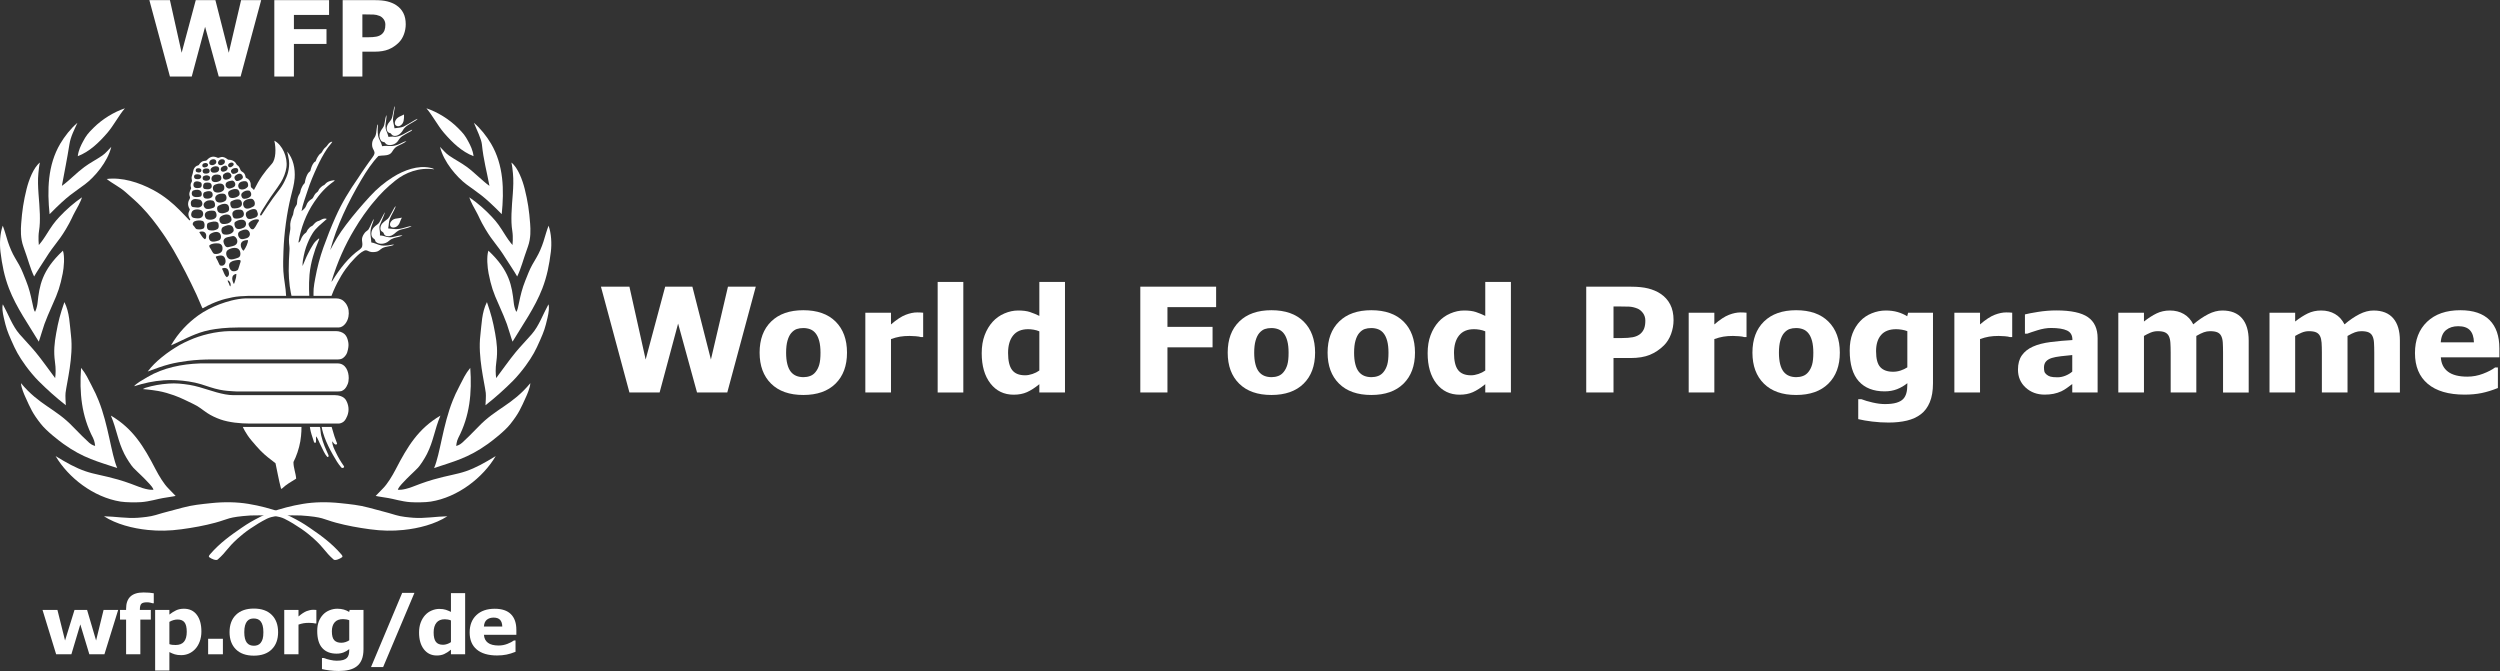 <?xml version="1.0" encoding="UTF-8" standalone="no"?>
<svg
   xmlns:dc="http://purl.org/dc/elements/1.1/"
   xmlns:cc="http://creativecommons.org/ns#"
   xmlns:rdf="http://www.w3.org/1999/02/22-rdf-syntax-ns#"
   xmlns:svg="http://www.w3.org/2000/svg"
   xmlns="http://www.w3.org/2000/svg"
   viewBox="0 0 1408.187 377.947"
   height="377.947"
   width="1408.187"
   xml:space="preserve"
   id="svg2"
   version="1.1"><rect x="0" y="0" width="1408.187" height="377.947" fill="#333333" stroke="none"/><defs
     id="defs6"><clipPath
       id="clipPath20"
       clipPathUnits="userSpaceOnUse"><path
         id="path18"
         d="M 0,0 H 10561 V 2834.65 H 0 Z" /></clipPath></defs><g
     transform="matrix(1.333,0,0,-1.333,0,377.947)"
     id="g10"><g
       transform="scale(0.1)"
       id="g12"><g
         id="g14"><g
           clip-path="url(#clipPath20)"
           id="g16"><path
             id="path22"
             style="fill:#ffffff;fill-opacity:1;fill-rule:nonzero;stroke:none"
             d="m 3193.57,1623.83 -120.39,-447.06 h -127.81 l -79.96,291.23 -78.16,-291.23 h -127.5 l -120.4,447.06 h 120.34 l 68.58,-307.75 82.5,307.75 h 114.99 l 78.27,-307.75 72.01,307.75 h 117.53" /><path
             id="path24"
             style="fill:#ffffff;fill-opacity:1;fill-rule:nonzero;stroke:none"
             d="m 3446.1,1263.24 c 7.01,8.6 12.26,18.96 15.77,31.08 3.49,12.11 5.25,28.87 5.25,50.28 0,19.82 -1.8,36.43 -5.41,49.85 -3.6,13.41 -8.6,24.12 -15.01,32.12 -6.41,8.2 -14.11,14.01 -23.12,17.43 -9,3.38 -18.72,5.08 -29.12,5.08 -10.41,0 -19.66,-1.39 -27.77,-4.19 -8.1,-2.81 -15.87,-8.41 -23.26,-16.82 -6.61,-7.8 -11.87,-18.52 -15.77,-32.13 -3.91,-13.61 -5.86,-30.72 -5.86,-51.34 0,-18.41 1.71,-34.36 5.11,-47.88 3.4,-13.52 8.4,-24.37 15.01,-32.58 6.4,-7.81 14.06,-13.5 22.97,-17.11 8.9,-3.6 19.07,-5.41 30.47,-5.41 9.81,0 19.17,1.65 28.08,4.96 8.89,3.3 16.46,8.85 22.66,16.66 z m 133.02,81.97 c 0,-55.44 -16.18,-99.13 -48.49,-131.06 -32.33,-31.92 -77.72,-47.88 -136.17,-47.88 -58.44,0 -103.83,15.96 -136.16,47.88 -32.32,31.93 -48.49,75.62 -48.49,131.06 0,55.85 16.26,99.68 48.79,131.5 32.53,31.83 77.81,47.73 135.86,47.73 58.85,0 104.34,-16.01 136.46,-48.02 32.13,-32.03 48.2,-75.76 48.2,-131.21" /><path
             id="path26"
             style="fill:#ffffff;fill-opacity:1;fill-rule:nonzero;stroke:none"
             d="m 3900.96,1410.96 h -9.58 c -4.59,1.59 -11.99,2.8 -22.18,3.6 -10.18,0.79 -18.67,1.2 -25.45,1.2 -15.38,0 -28.96,-1 -40.74,-3 -11.79,-2.01 -24.47,-5.4 -38.05,-10.21 v -225.78 h -108.39 v 337.18 h 108.39 v -49.55 c 23.77,20.42 44.43,33.97 62.01,40.68 17.57,6.71 33.75,10.07 48.53,10.07 3.79,0 8.09,-0.11 12.88,-0.3 4.8,-0.21 8.99,-0.51 12.58,-0.9 v -102.99" /><path
             id="path28"
             style="fill:#ffffff;fill-opacity:1;fill-rule:nonzero;stroke:none"
             d="m 3962.21,1176.77 h 108.391 v 467.18 H 3962.21 Z" /><path
             id="path30"
             style="fill:#ffffff;fill-opacity:1;fill-rule:nonzero;stroke:none"
             d="m 4391.86,1269.57 v 165.7 c -7.6,3.2 -15.58,5.51 -23.97,6.91 -8.38,1.41 -16.07,2.11 -23.07,2.11 -28.36,0 -49.63,-8.87 -63.81,-26.62 -14.17,-17.74 -21.27,-42.35 -21.27,-73.82 0,-33.08 5.69,-57.08 17.08,-72.02 11.38,-14.93 29.65,-22.39 54.82,-22.39 9.79,0 20.17,1.84 31.15,5.56 10.99,3.7 20.67,8.56 29.07,14.57 z m 108.37,-92.8 h -108.37 v 35.13 c -18.61,-15.21 -35.99,-26.42 -52.19,-33.63 -16.2,-7.19 -34.88,-10.8 -56.07,-10.8 -40.99,0 -73.77,15.8 -98.36,47.43 -24.6,31.62 -36.89,74.26 -36.89,127.9 0,28.63 4.16,54 12.45,76.12 8.3,22.11 19.64,41.07 34.04,56.89 13.59,15.01 30.08,26.67 49.47,34.98 19.4,8.3 38.79,12.45 58.18,12.45 20.19,0 36.73,-2.14 49.63,-6.44 12.88,-4.32 26.14,-9.77 39.74,-16.37 v 143.52 h 108.37 v -467.18" /><path
             id="path32"
             style="fill:#ffffff;fill-opacity:1;fill-rule:nonzero;stroke:none"
             d="m 5138.85,1537.36 h -205.66 v -83.17 h 190.65 v -86.47 H 4933.19 V 1176.77 H 4818.5 v 447.06 h 320.35 v -86.47" /><path
             id="path34"
             style="fill:#ffffff;fill-opacity:1;fill-rule:nonzero;stroke:none"
             d="m 5424.09,1263.24 c 7,8.6 12.25,18.96 15.75,31.08 3.5,12.11 5.25,28.87 5.25,50.28 0,19.82 -1.79,36.43 -5.41,49.85 -3.58,13.41 -8.59,24.12 -15.01,32.12 -6.39,8.2 -14.09,14.01 -23.11,17.43 -9.01,3.38 -18.72,5.08 -29.11,5.08 -10.42,0 -19.66,-1.39 -27.79,-4.19 -8.1,-2.81 -15.87,-8.41 -23.25,-16.82 -6.62,-7.8 -11.87,-18.52 -15.78,-32.13 -3.91,-13.61 -5.86,-30.72 -5.86,-51.34 0,-18.41 1.71,-34.36 5.12,-47.88 3.39,-13.52 8.4,-24.37 15.02,-32.58 6.39,-7.81 14.05,-13.5 22.96,-17.11 8.9,-3.6 19.07,-5.41 30.47,-5.41 9.81,0 19.17,1.65 28.08,4.96 8.89,3.3 16.45,8.85 22.67,16.66 z m 132.99,81.97 c 0,-55.44 -16.15,-99.13 -48.47,-131.06 -32.35,-31.92 -77.73,-47.88 -136.16,-47.88 -58.45,0 -103.85,15.96 -136.18,47.88 -32.31,31.93 -48.48,75.62 -48.48,131.06 0,55.85 16.26,99.68 48.79,131.5 32.54,31.83 77.81,47.73 135.87,47.73 58.84,0 104.33,-16.01 136.45,-48.02 32.12,-32.03 48.18,-75.76 48.18,-131.21" /><path
             id="path36"
             style="fill:#ffffff;fill-opacity:1;fill-rule:nonzero;stroke:none"
             d="m 5846.23,1263.24 c 7,8.6 12.25,18.96 15.75,31.08 3.5,12.11 5.25,28.87 5.25,50.28 0,19.82 -1.8,36.43 -5.41,49.85 -3.59,13.41 -8.59,24.12 -15.01,32.12 -6.39,8.2 -14.1,14.01 -23.12,17.43 -9,3.38 -18.71,5.08 -29.11,5.08 -10.41,0 -19.66,-1.39 -27.79,-4.19 -8.09,-2.81 -15.86,-8.41 -23.24,-16.82 -6.62,-7.8 -11.88,-18.52 -15.78,-32.13 -3.91,-13.61 -5.86,-30.72 -5.86,-51.34 0,-18.41 1.71,-34.36 5.12,-47.88 3.39,-13.52 8.39,-24.37 15.02,-32.58 6.39,-7.81 14.04,-13.5 22.95,-17.11 8.91,-3.6 19.08,-5.41 30.48,-5.41 9.81,0 19.16,1.65 28.08,4.96 8.89,3.3 16.44,8.85 22.67,16.66 z m 132.99,81.97 c 0,-55.44 -16.16,-99.13 -48.47,-131.06 -32.35,-31.92 -77.73,-47.88 -136.17,-47.88 -58.44,0 -103.84,15.96 -136.17,47.88 -32.31,31.93 -48.49,75.62 -48.49,131.06 0,55.85 16.27,99.68 48.79,131.5 32.54,31.83 77.81,47.73 135.87,47.73 58.85,0 104.34,-16.01 136.46,-48.02 32.12,-32.03 48.18,-75.76 48.18,-131.21" /><path
             id="path38"
             style="fill:#ffffff;fill-opacity:1;fill-rule:nonzero;stroke:none"
             d="m 6276.17,1269.57 v 165.7 c -7.61,3.2 -15.57,5.51 -23.97,6.91 -8.4,1.41 -16.07,2.11 -23.06,2.11 -28.38,0 -49.63,-8.87 -63.81,-26.62 -14.19,-17.74 -21.28,-42.35 -21.28,-73.82 0,-33.08 5.7,-57.08 17.08,-72.02 11.37,-14.93 29.65,-22.39 54.82,-22.39 9.79,0 20.16,1.84 31.15,5.56 10.98,3.7 20.68,8.56 29.07,14.57 z m 108.38,-92.8 h -108.38 v 35.13 c -18.61,-15.21 -36,-26.42 -52.18,-33.63 -16.2,-7.19 -34.89,-10.8 -56.08,-10.8 -40.98,0 -73.77,15.8 -98.35,47.43 -24.6,31.62 -36.9,74.26 -36.9,127.9 0,28.63 4.15,54 12.45,76.12 8.29,22.11 19.65,41.07 34.04,56.89 13.59,15.01 30.08,26.67 49.48,34.98 19.39,8.3 38.78,12.45 58.17,12.45 20.18,0 36.74,-2.14 49.62,-6.44 12.89,-4.32 26.15,-9.77 39.75,-16.37 v 143.52 h 108.38 v -467.18" /><path
             id="path40"
             style="fill:#ffffff;fill-opacity:1;fill-rule:nonzero;stroke:none"
             d="m 6952.59,1480.15 c 0,12.59 -3.41,23.42 -10.21,32.51 -6.8,9.08 -14.7,15.43 -23.7,19.01 -12.02,4.8 -23.72,7.44 -35.15,7.94 -11.4,0.5 -26.61,0.75 -45.62,0.75 h -19.82 v -133.6 h 33.04 c 19.61,0 35.77,1.19 48.47,3.59 12.71,2.41 23.36,7.18 31.99,14.38 7.4,6.38 12.74,14.03 16.06,22.92 3.3,8.87 4.94,19.71 4.94,32.5 z m 119.2,2.57 c 0,-20.02 -3.5,-39.59 -10.51,-58.7 -7,-19.13 -17.01,-35.18 -30.03,-48.19 -17.82,-17.62 -37.68,-30.93 -59.58,-39.93 -21.93,-9 -49.19,-13.52 -81.83,-13.52 h -71.75 V 1176.77 H 6702.8 v 447.06 h 189.75 c 28.42,0 52.39,-2.45 71.92,-7.36 19.5,-4.91 36.76,-12.26 51.78,-22.06 18.01,-11.82 31.77,-26.93 41.28,-45.35 9.5,-18.4 14.26,-40.52 14.26,-66.34" /><path
             id="path42"
             style="fill:#ffffff;fill-opacity:1;fill-rule:nonzero;stroke:none"
             d="m 7380.16,1410.96 h -9.58 c -4.58,1.59 -11.99,2.8 -22.18,3.6 -10.18,0.79 -18.67,1.2 -25.45,1.2 -15.38,0 -28.95,-1 -40.73,-3 -11.8,-2.01 -24.49,-5.4 -38.06,-10.21 v -225.78 h -108.38 v 337.18 h 108.38 v -49.55 c 23.76,20.42 44.43,33.97 62.01,40.68 17.57,6.71 33.75,10.07 48.54,10.07 3.79,0 8.08,-0.11 12.88,-0.3 4.78,-0.21 8.98,-0.51 12.57,-0.9 v -102.99" /><path
             id="path44"
             style="fill:#ffffff;fill-opacity:1;fill-rule:nonzero;stroke:none"
             d="m 7641.4,1263.24 c 7,8.6 12.26,18.96 15.78,31.08 3.48,12.11 5.25,28.87 5.25,50.28 0,19.82 -1.82,36.43 -5.4,49.85 -3.62,13.41 -8.63,24.12 -15.02,32.12 -6.42,8.2 -14.12,14.01 -23.12,17.43 -9,3.38 -18.72,5.08 -29.13,5.08 -10.42,0 -19.66,-1.39 -27.76,-4.19 -8.11,-2.81 -15.87,-8.41 -23.27,-16.82 -6.61,-7.8 -11.86,-18.52 -15.77,-32.13 -3.9,-13.61 -5.86,-30.72 -5.86,-51.34 0,-18.41 1.71,-34.36 5.1,-47.88 3.42,-13.52 8.42,-24.37 15.02,-32.58 6.4,-7.81 14.07,-13.5 22.98,-17.11 8.89,-3.6 19.05,-5.41 30.46,-5.41 9.8,0 19.16,1.65 28.08,4.96 8.9,3.3 16.47,8.85 22.66,16.66 z m 133.02,81.97 c 0,-55.44 -16.18,-99.13 -48.5,-131.06 -32.31,-31.92 -77.72,-47.88 -136.16,-47.88 -58.45,0 -103.83,15.96 -136.16,47.88 -32.33,31.93 -48.49,75.62 -48.49,131.06 0,55.85 16.25,99.68 48.8,131.5 32.52,31.83 77.81,47.73 135.85,47.73 58.85,0 104.34,-16.01 136.46,-48.02 32.13,-32.03 48.2,-75.76 48.2,-131.21" /><path
             id="path46"
             style="fill:#ffffff;fill-opacity:1;fill-rule:nonzero;stroke:none"
             d="m 8059.68,1283.05 v 152.83 c -6.2,2.59 -13.81,4.66 -22.78,6.16 -8.98,1.5 -17.08,2.25 -24.27,2.25 -28.36,0 -49.62,-8.17 -63.8,-24.46 -14.19,-16.32 -21.28,-39.1 -21.28,-68.31 0,-32.44 6.04,-55.05 18.14,-67.87 12.07,-12.81 30.01,-19.21 53.77,-19.21 10.77,0 21.37,1.7 31.74,5.1 10.39,3.4 19.88,7.91 28.48,13.51 z m 108.38,-67.55 c 0,-31.62 -4.51,-58.24 -13.51,-79.85 -9.01,-21.63 -21.62,-38.54 -37.85,-50.75 -16.2,-12.41 -35.77,-21.36 -58.69,-26.87 -22.91,-5.51 -48.79,-8.26 -77.6,-8.26 -23.43,0 -46.51,1.39 -69.21,4.21 -22.72,2.8 -42.38,6.2 -58.99,10.2 v 84.37 h 13.18 c 13.19,-5.21 29.28,-9.95 48.27,-14.26 18.99,-4.3 35.97,-6.46 50.97,-6.46 19.97,0 36.22,1.86 48.72,5.56 12.48,3.7 22.02,8.96 28.62,15.76 6.19,6.41 10.7,14.61 13.48,24.61 2.82,10.01 4.23,22.02 4.23,36.04 v 6.31 c -13,-10.62 -27.41,-19.03 -43.2,-25.22 -15.78,-6.22 -33.38,-9.32 -52.77,-9.32 -47.17,0 -83.56,14.21 -109.16,42.63 -25.59,28.43 -38.38,71.67 -38.38,129.72 0,27.82 3.9,51.83 11.69,72.05 7.81,20.22 18.79,37.83 32.99,52.84 13.2,14 29.45,24.92 48.73,32.72 19.3,7.82 39.03,11.71 59.22,11.71 18.21,0 34.75,-2.14 49.62,-6.44 14.91,-4.32 28.44,-10.27 40.65,-17.87 l 3.9,15.02 h 105.09 V 1215.5" /><path
             id="path48"
             style="fill:#ffffff;fill-opacity:1;fill-rule:nonzero;stroke:none"
             d="m 8502.85,1410.96 h -9.59 c -4.6,1.59 -11.99,2.8 -22.17,3.6 -10.2,0.79 -18.67,1.2 -25.48,1.2 -15.37,0 -28.94,-1 -40.73,-3 -11.78,-2.01 -24.46,-5.4 -38.04,-10.21 v -225.78 h -108.41 v 337.18 h 108.41 v -49.55 c 23.76,20.42 44.43,33.97 62,40.68 17.58,6.71 33.76,10.07 48.53,10.07 3.8,0 8.1,-0.11 12.88,-0.3 4.8,-0.21 9,-0.51 12.6,-0.9 v -102.99" /><path
             id="path50"
             style="fill:#ffffff;fill-opacity:1;fill-rule:nonzero;stroke:none"
             d="M 8756.57,1264.96 V 1335 c -14.61,-1.2 -30.41,-2.85 -47.42,-4.94 -17.05,-2.1 -29.95,-4.53 -38.74,-7.34 -10.83,-3.39 -19.08,-8.32 -24.78,-14.81 -5.7,-6.49 -8.55,-15.02 -8.55,-25.58 0,-6.99 0.6,-12.68 1.79,-17.06 1.21,-4.4 4.22,-8.59 9.03,-12.57 4.6,-4 10.09,-6.94 16.49,-8.83 6.42,-1.9 16.43,-2.84 30.03,-2.84 10.82,0 21.77,2.18 32.88,6.57 11.11,4.39 20.87,10.18 29.27,17.36 z m 0,-52.46 c -5.79,-4.41 -13.02,-9.71 -21.61,-15.91 -8.6,-6.21 -16.72,-11.11 -24.34,-14.71 -10.59,-4.81 -21.61,-8.36 -33.01,-10.67 -11.4,-2.29 -23.92,-3.44 -37.53,-3.44 -32.02,0 -58.84,9.9 -80.46,29.71 -21.63,19.83 -32.43,45.14 -32.43,75.97 0,24.62 5.5,44.74 16.53,60.35 10.99,15.61 26.61,27.92 46.81,36.92 20.02,9.02 44.85,15.41 74.47,19.22 29.62,3.8 60.35,6.6 92.17,8.4 v 1.81 c 0,18.62 -7.6,31.47 -22.82,38.58 -15.22,7.1 -37.62,10.67 -67.25,10.67 -17.81,0 -36.82,-3.16 -57.05,-9.47 -20.21,-6.31 -34.71,-11.15 -43.53,-14.57 h -9.9 v 81.37 c 11.4,3.01 29.96,6.55 55.68,10.66 25.72,4.11 51.5,6.16 77.31,6.16 61.46,0 105.85,-9.46 133.16,-28.37 27.31,-18.92 40.98,-48.6 40.98,-89.03 v -229.38 h -107.18 v 35.73" /><path
             id="path52"
             style="fill:#ffffff;fill-opacity:1;fill-rule:nonzero;stroke:none"
             d="m 9280.82,1415.76 v -238.99 h -108.38 v 168.44 c 0,16.4 -0.4,30.37 -1.21,41.88 -0.79,11.51 -2.98,20.86 -6.6,28.08 -3.59,7.19 -9.07,12.45 -16.36,15.76 -7.32,3.3 -17.57,4.95 -30.77,4.95 -10.62,0 -20.92,-2.16 -30.92,-6.45 -10.02,-4.31 -19.02,-8.87 -27.03,-13.67 v -238.99 h -108.38 v 337.18 h 108.38 v -37.24 c 18.58,14.61 36.38,26.02 53.37,34.23 16.99,8.2 35.78,12.3 56.38,12.3 22.2,0 41.79,-4.95 58.78,-14.85 16.98,-9.91 30.27,-24.47 39.88,-43.69 21.57,18.21 42.55,32.53 62.95,42.94 20.38,10.4 40.37,15.6 59.97,15.6 36.36,0 64.01,-10.9 82.88,-32.71 18.9,-21.83 28.35,-53.24 28.35,-94.29 v -219.47 h -108.4 v 168.44 c 0,16.61 -0.34,30.62 -1.06,42.04 -0.69,11.39 -2.85,20.7 -6.43,27.92 -3.41,7.19 -8.82,12.45 -16.23,15.76 -7.41,3.3 -17.8,4.95 -31.23,4.95 -8.99,0 -17.81,-1.56 -26.4,-4.66 -8.62,-3.09 -19.13,-8.26 -31.54,-15.46" /><path
             id="path54"
             style="fill:#ffffff;fill-opacity:1;fill-rule:nonzero;stroke:none"
             d="m 9919.76,1415.76 v -238.99 h -108.4 v 168.44 c 0,16.4 -0.41,30.37 -1.19,41.88 -0.81,11.51 -3.01,20.86 -6.6,28.08 -3.61,7.19 -9.06,12.45 -16.36,15.76 -7.31,3.3 -17.58,4.95 -30.79,4.95 -10.62,0 -20.92,-2.16 -30.93,-6.45 -10.01,-4.31 -19.01,-8.87 -27.02,-13.67 v -238.99 h -108.38 v 337.18 h 108.38 v -37.24 c 18.61,14.61 36.4,26.02 53.39,34.23 16.99,8.2 35.77,12.3 56.38,12.3 22.18,0 41.76,-4.95 58.76,-14.85 16.99,-9.91 30.29,-24.47 39.88,-43.69 21.59,18.21 42.57,32.53 62.95,42.94 20.4,10.4 40.37,15.6 59.97,15.6 36.4,0 64,-10.9 82.9,-32.71 18.9,-21.83 28.3,-53.24 28.3,-94.29 v -219.47 h -108.3 v 168.44 c 0,16.61 -0.4,30.62 -1.1,42.04 -0.7,11.39 -2.9,20.7 -6.5,27.92 -3.4,7.19 -8.8,12.45 -16.2,15.76 -7.4,3.3 -17.79,4.95 -31.19,4.95 -9.02,0 -17.82,-1.56 -26.44,-4.66 -8.6,-3.09 -19.1,-8.26 -31.51,-15.46" /><path
             id="path56"
             style="fill:#ffffff;fill-opacity:1;fill-rule:nonzero;stroke:none"
             d="m 10453.9,1388.74 c -0.6,22.62 -6.2,39.63 -16.8,51.04 -10.6,11.41 -27.1,17.12 -49.6,17.12 -20.8,0 -37.9,-5.41 -51.3,-16.21 -13.4,-10.82 -20.9,-28.14 -22.5,-51.95 z m 107.5,-63.35 H 10314 c 1.6,-26.42 11.6,-46.64 30.2,-60.65 18.5,-14.01 45.8,-21.02 81.8,-21.02 22.8,0 44.9,4.1 66.3,12.31 21.5,8.21 38.4,17.01 50.8,26.43 h 12 v -86.77 c -24.4,-9.82 -47.4,-16.92 -69.1,-21.32 -21.6,-4.4 -45.5,-6.6 -71.7,-6.6 -67.7,0 -119.5,15.21 -155.6,45.63 -36,30.42 -54,73.76 -54,130 0,55.63 17.1,99.73 51.2,132.27 34.1,32.52 80.9,48.77 140.4,48.77 54.8,0 96,-13.85 123.7,-41.58 27.6,-27.72 41.4,-67.59 41.4,-119.64 v -37.83" /><path
             id="path58"
             style="fill:#ffffff;fill-opacity:1;fill-rule:nonzero;stroke:none"
             d="m 1340.5,2131.16 c 12.51,27.07 24.09,48.62 40.79,74.3 7.37,11.33 15.69,19.22 23.11,30.67 -3.54,1.03 -8.73,-1.9 -10.96,-3.5 -7.42,-5.38 -10.77,-14.12 -16.71,-18.79 -14.03,-11.09 -13.64,-21.11 -21,-26.29 -6.57,-4.63 -8.45,-7.68 -13.05,-14.9 -3.08,-4.82 -5.35,-8.73 -8.6,-18.22 -1.15,-3.43 -3.45,-0.4 -8.92,-7.94 -7.19,-9.8 -10.41,-20.39 -13.39,-32.26 -0.96,-3.9 -7.59,-5.97 -11.86,-14.07 -5.71,-10.92 -9.43,-21.03 -11.9,-36.95 -0.62,-3.69 -6.86,-6.25 -11.16,-16.53 -3.05,-7.23 -5.24,-8.83 -7.9,-22.45 -1.65,-8.32 -5.43,-9.51 -9.7,-21.57 -3.3,-9.2 -3.43,-18.06 -4.58,-30.08 -0.27,-2.33 -4.2,-6.95 -7.83,-13.69 -6.1,-11.26 -5.9,-18.78 -8.32,-30.41 -0.93,-4.2 -5.65,-9.77 -10.18,-27.79 -3.98,-15.98 -0.33,-26.58 -1.68,-34.45 -3.53,-20.45 -7.03,-38.21 -5.14,-58.35 0.94,-9.85 2.44,-20.01 1.78,-29.48 -1.87,-29.7 -3.48,-54.17 -3.32,-87.83 0.11,-18.32 1.54,-43.41 4.32,-64.29 3.04,-23.06 7.44,-41.07 7.44,-41.07 h 75.14 c 0,0 -2.94,43.45 0.95,89.19 2.31,27.42 8.83,56.48 14.76,76.89 7.51,26.03 12.18,39.51 26.37,73.85 0.3,0.76 -0.1,3.98 -3.85,0.83 -7.84,-6.58 -14.39,-12.37 -20.58,-21.69 -9.45,-14.25 -15.21,-25.99 -22.87,-40.63 -8.95,-17.02 -13.89,-31.84 -23.11,-52.52 -0.54,14.92 1.88,29.12 4.91,42.87 3.1,14.04 5.56,25.16 9.98,37.26 7.83,21.35 15.43,39.16 27.99,59.03 7.27,11.47 16.57,21.77 26.01,30.32 11.29,10.32 21.73,19.4 33.55,29.5 -12.42,6.4 -28.96,-6.96 -32.27,-7.65 -17.47,-3.41 -24.58,-19.61 -29.93,-21.83 -7.65,-3.19 -12.07,-7.87 -17.38,-14.32 -4.09,-4.86 -5.32,-12.34 -9.59,-14.98 -7.13,-4.45 -12.37,-11.15 -17.27,-20.51 -2.01,-3.86 -7.5,-22.13 -13.59,-19.78 10.42,61.93 32.28,120 67.38,171.7 22.25,32.77 46.45,60.88 82.12,86.1 4.7,3.33 5.61,4.89 -0.95,4.66 -33.34,-4.06 -35.38,-19.28 -40.87,-20.71 -5.2,-1.35 -11.65,-7.52 -15.77,-11.53 -7.41,-7.33 -7.28,-13.5 -10.13,-15.43 -6.08,-4.25 -10.66,-8.66 -14.81,-16.02 -2.19,-3.85 -5.86,-12.31 -9.11,-14.24 -8.57,-4.96 -16.86,-12.19 -20.99,-19.99 -3.05,-5.7 -4.27,-11.89 -8.25,-17.49 -4.27,-6.02 -10.23,-10.53 -15.36,-14.88 3.9,26.46 16.37,57.82 24.95,84.87 11.53,36.12 25.54,68.95 41.33,103.07" /><path
             id="path60"
             style="fill:#ffffff;fill-opacity:1;fill-rule:nonzero;stroke:none"
             d="m 1417.21,1916.66 c 28.44,63.86 58.37,111.9 97.26,168.11 5.08,7.37 9.64,14.58 14.08,21.49 2,3.11 11.56,16.85 13.55,19.76 13.04,19.69 18.52,25.71 31.86,44.53 3.62,5.11 6.55,9.13 8.09,15.04 2.84,11.01 -6.61,18.39 -8.79,28.96 -2.2,10.79 -0.99,22.57 3.96,31.68 3.1,5.7 6.19,7.93 9.31,15.57 6.07,14.74 3.97,46.6 10.87,47.43 -1.75,-15.12 -2.15,-32.12 0.23,-46.62 2.76,-16.93 13.03,-27.19 17.27,-45.12 11.43,2.06 23.83,1.57 33.45,0.74 9.54,-0.82 21.61,1.83 31.4,5.18 13.26,4.53 24.27,12.78 37.79,15.98 -11.5,-11.05 -27.73,-15.2 -41.33,-23.59 -5,-3.14 -9.71,-7.29 -13.05,-12.45 -5.46,-8.51 -9.78,-16.64 -18.34,-20.37 -15.19,-6.63 -28.24,-3.49 -45.57,-6.71 -25.76,-26.54 -50.01,-62.63 -72.38,-100.59 -56.73,-95.97 -104.04,-195.36 -131.54,-297.28 9.51,17.73 18.6,34.88 28.9,51.75 11.38,18.74 24.18,37.09 38.13,55.47 32.66,43.05 64.97,80.64 101.18,120.19 29.21,31.96 61.24,58.76 96.95,81.18 47.19,29.57 105.41,50.28 156.56,39.6 5.82,-1.36 14.14,-2.91 17.77,-6.74 -64.11,8.98 -121.54,-13.42 -164.39,-47.74 -33.86,-27.08 -62.39,-54.56 -91.39,-90.27 -14.98,-17.22 -28.45,-36.13 -41.83,-54.45 -14.02,-19.27 -26.45,-39.55 -38.77,-59.83 -41.55,-68.61 -72.99,-141.25 -96.12,-216.51 -0.66,-2.39 -0.81,-4.79 -1.46,-7.16 1.09,1.69 2.71,3.53 3.81,5.25 31.12,50.61 68.55,99.45 115.96,132.22 4.14,2.82 8.45,8.26 9.57,12.53 5.12,20.09 -10.19,29.75 10.99,57.52 4.86,6.38 11.51,8.71 16.1,14.64 8.67,13.4 15.74,37.41 23,43.86 -3.65,-15.64 -12.61,-32.14 -14.53,-48.26 -2.03,-17.68 2.49,-32.14 3.28,-50.88 12.52,-1.71 22.21,-7.01 32.03,-10.04 15.28,-4.77 24.46,-3.56 39.57,-2.25 6.45,0.54 18.15,4.31 25.1,2.89 -14.61,-7.98 -34.33,-6.51 -49.28,-14.14 -10.46,-5.36 -13.49,-13.27 -27.92,-16.05 -12.84,-2.5 -23.64,-1.16 -31.98,3.12 -6.49,3.27 -11.56,4.64 -17.39,1.85 -15.56,-7.47 -26.18,-18.02 -38.7,-30.65 -29.08,-29.26 -52.81,-61.92 -74.96,-104.75 -5.86,-11.39 -11.13,-22.64 -16.13,-34.25 -2.47,-5.65 -8.6,-21.34 -8.6,-21.34 h -75.98 c 0,0 -0.19,21.91 0.52,29.91 1.46,15.95 3.63,27.76 6.72,43.94 4.41,23.26 8.72,44.37 14.76,66.94 5.88,21.96 12.21,42.56 19.74,63.65 15.71,43.96 32.41,86.06 50.67,127.06" /><path
             id="path62"
             style="fill:#ffffff;fill-opacity:1;fill-rule:nonzero;stroke:none"
             d="m 682.551,1324.81 c 27.73,22.67 48.265,35.82 75.957,52.32 11.242,6.74 28.254,14.34 41.336,20.27 47.984,21.68 111.465,37.67 171.269,38.77 1.082,0 1.016,-0.05 1.016,-0.05 h 445.901 c 0,0 -1.66,0.05 1.56,0.05 14.19,0 28.22,-4.95 36.91,-13.14 8.71,-8.26 12.87,-20.98 15.14,-33.63 1.92,-10.79 0.98,-20.36 -1.53,-31.9 -1.97,-9.1 -3.43,-14.53 -8.51,-22.26 -3.06,-4.71 -5.97,-7.95 -11.68,-12.48 -5.86,-4.69 -14.16,-6.31 -23.67,-6.41 -1,-0.04 -3.12,-0.1 -3.05,-0.08 0.1,0.08 -521.559,0.08 -521.559,0.08 0,0 -3.243,0.02 -4.871,0.02 -34.149,0.1 -70.094,-1.64 -103.836,-6.04 -25.844,-3.53 -51.743,-7.56 -76.723,-14.06 -31.504,-8.22 -61.836,-19.63 -92.117,-30.92 16.785,22.33 36.16,41.25 58.457,59.46" /><path
             id="path64"
             style="fill:#ffffff;fill-opacity:1;fill-rule:nonzero;stroke:none"
             d="m 837.383,1502.22 c 27.398,19.79 60.66,36.04 90.121,47.32 14.953,5.66 34.816,11.93 50.598,15.86 19.062,4.81 40.968,8.42 58.828,8.94 5.39,0.15 0.79,0.04 0.79,0.04 l 382.46,0.04 c 0,0 8.19,-0.44 11.03,-1 7.19,-1.55 12.99,-4.48 15.39,-6.01 5.94,-3.81 13.4,-11.81 17.3,-18.14 9.93,-16.35 11.68,-34 8.46,-52.37 -3.67,-20.97 -19.61,-44.86 -41.23,-45.45 -3.77,-0.1 -11.28,0 -11.28,0 h -414.23 c 0,0 -24.104,-0.47 -35.116,-0.87 -20.375,-0.8 -42.965,-3.12 -60.754,-5.74 -15.215,-2.19 -30.078,-5.07 -45.312,-9.15 -51.071,-13.8 -95.446,-39.69 -141.856,-59.85 31.258,54.64 73.539,96.49 114.801,126.38" /><path
             id="path66"
             style="fill:#ffffff;fill-opacity:1;fill-rule:nonzero;stroke:none"
             d="m 623.434,1242.29 c 66.488,39.27 146.582,54.76 219.886,57.22 1.742,0.08 5.219,0.2 5.219,0.2 l 571.731,-0.04 c 0,0 1.04,0 6.21,0.04 34.65,0.04 47.31,-34.36 47.15,-62.15 -0.07,-9.16 -1.62,-18.5 -4.16,-24.77 -3.29,-8.2 -6.93,-14.88 -12.89,-21.34 -2.13,-2.35 -9.78,-7.72 -13.17,-8.56 -7.92,-1.93 -17.67,-1.72 -17.61,-1.72 0.08,0 -425.26,-0.07 -425.26,0 0,0 -22.95,0.92 -38.876,2.46 -11.469,1.14 -20.176,2.33 -32.09,4.59 -29.285,5.82 -53.562,15.36 -78.926,23.19 -16.918,5.23 -34.714,9.12 -53.277,11.93 -34.133,5.22 -71.414,7.6 -105.887,4.98 -43.847,-3.24 -82.847,-11.83 -124.554,-25.08 7.054,11 36.371,27.13 56.504,39.05" /><path
             id="path68"
             style="fill:#ffffff;fill-opacity:1;fill-rule:nonzero;stroke:none"
             d="m 931.391,1063.01 c -19.543,6.89 -38.614,15.78 -55.723,27.07 -22.285,14.75 -33.207,26.48 -62.008,39.78 -24.644,11.39 -44.324,22.64 -78.687,35.08 -16.582,6.02 -43.446,14.28 -66.481,18.23 -32.906,5.58 -64.637,8.04 -64.637,8.04 0,0 6.719,4.18 10.774,5.43 33.586,10.22 63.246,15.22 97.738,17.76 30.246,2.26 58.031,-0.69 88.356,-5.41 12.441,-1.98 28.613,-5.8 42.668,-9.81 45.636,-12.99 97.523,-33.59 143.547,-33.67 2.57,0 2.277,0.04 2.277,0.04 h 425.015 c 0,0 -3.21,0 1.3,0 12.87,0.04 36.93,-4.12 46.6,-21.21 11.2,-19.67 14.68,-43.13 5.27,-66.6 -2.85,-7.05 -7.58,-17.15 -14.37,-23.29 -5.97,-5.39 -15.67,-8.86 -21.27,-8.86 -1.62,-0.08 -4.4,0 -4.4,0 h -371.69 c 0,0 1.41,0 -2.03,0 -38,0 -85.847,4.61 -122.249,17.42" /><path
             id="path70"
             style="fill:#ffffff;fill-opacity:1;fill-rule:nonzero;stroke:none"
             d="m 1100.71,931.168 c -10.51,10.781 -25.01,27.332 -38.15,43.031 -25.23,30.081 -36.52,57.171 -36.52,57.171 h 247.91 c 0,0 0.66,-28.6 -5.07,-61.722 -5.36,-30.738 -16.72,-63.16 -28.8,-86.66 -0.44,-24.078 9.72,-46.468 11.39,-70.25 -20.36,-12.5 -42.26,-24.886 -60.51,-42.429 -1.17,-1.071 -3.05,-1.071 -3.82,1.82 -9.77,36.66 -14.93,69.359 -22.95,105.609 -22.6,17.461 -43.79,33.024 -63.48,53.43" /><path
             id="path72"
             style="fill:#ffffff;fill-opacity:1;fill-rule:nonzero;stroke:none"
             d="m 1356.2,951.512 c -7.01,12.937 -12.24,30.027 -20.29,40.207 -1.73,-9.059 0.4,-14.649 -0.83,-23.34 -1.13,-7.27 -7.09,-4.238 -8.3,-0.82 -3.48,9.839 -7.17,21.992 -10.35,32.07 -5.29,16.821 -6.98,31.701 -6.98,31.701 l 41.24,0.04 c 0,0 1.59,-0.39 2.32,-4.4 1.97,-10.39 1.48,-20.54 4.33,-32.572 3.66,-15.507 8.37,-29.668 14.07,-44.136 4.96,-12.742 11.35,-25.571 16.55,-38.211 0.7,-1.66 1.04,-4.86 -0.21,-6.52 -1.53,-1.922 -4.16,-1.679 -5.67,0 -11.81,13.438 -16.57,28.629 -25.88,45.981" /><path
             id="path74"
             style="fill:#ffffff;fill-opacity:1;fill-rule:nonzero;stroke:none"
             d="m 1420.04,922.012 c -7.01,14.957 -16.88,31.758 -16.02,48.726 4.56,-5.988 6.44,-10.289 12.72,-13.629 2.87,-0.898 8.89,-0.058 7.38,4.961 -2.77,9.36 -7.08,17.27 -11.06,30.078 -5.92,18.952 -11.67,39.202 -11.67,39.202 l -42.1,0.02 c 0,0 2.33,-17.07 11.9,-43.28 8.41,-23.231 21.4,-49.789 35.62,-74.668 11.59,-20.492 22.11,-38.363 35.25,-53.32 4.5,-5.161 15.54,-0.633 10.76,6.066 -12.47,17.641 -24.11,37.172 -32.78,55.844" /><path
             id="path76"
             style="fill:#ffffff;fill-opacity:1;fill-rule:nonzero;stroke:none"
             d="m 1693.4,2344.9 c -9.14,-3.97 -17.21,-9.13 -21.77,-17.91 -3.32,-6.31 -5.56,-15.92 0.79,-21.33 11.12,-9.49 24.38,0.22 29.75,9.91 6.79,12.35 5.02,35.96 5.02,35.96 0,0 -7.89,-4.11 -13.79,-6.63" /><path
             id="path78"
             style="fill:#ffffff;fill-opacity:1;fill-rule:nonzero;stroke:none"
             d="m 1703.06,2285.96 c 3.99,7.54 12.74,15.68 22.33,21.51 10.84,6.63 22.07,13.07 29.88,17.72 7.81,4.7 9.3,7.99 9.3,7.99 0,0 -6.44,-2.22 -9.96,-4.3 -19.28,-11.49 -40.31,-24.55 -48.87,-28.32 -10.8,-4.71 -25.47,-5.62 -38.7,-7.31 -2.11,16.69 -6.44,23.62 -6.39,38.44 0.11,7.11 1.83,16.34 3.04,22.77 4.14,21.43 4.95,32.25 4.95,32.25 0,0 -3.27,-3.05 -4.46,-12.48 -1.35,-8.52 -2.3,-11.66 -4.26,-21.74 -2.22,-11.62 -4.55,-21.47 -11.5,-28.73 -10.02,-10.37 -19.3,-28.82 -11.56,-42.96 4.51,-8.26 12.04,-7.06 14.4,-9.19 2.35,-2.12 3.79,-7.2 10.92,-9.57 15.39,-5.14 32.83,8.66 40.88,23.92" /><path
             id="path80"
             style="fill:#ffffff;fill-opacity:1;fill-rule:nonzero;stroke:none"
             d="m 1683.11,2241.89 c 5.22,8.49 10.58,14.43 18.81,19.49 13.67,8.32 23.8,13.96 32.13,18.23 3.62,1.81 6.63,3.97 7.55,7.83 -3.73,-1.4 -17.83,-8.03 -31.83,-16.35 -10.03,-5.99 -27.27,-13.47 -38.85,-14 -4.59,-0.2 -7.99,0.93 -11.74,1.05 -7.77,0.31 -17.67,-1.55 -17.67,-1.55 0,0 -2.51,10.98 -5.83,18.89 -1.66,4.05 -4.35,8.21 -5.8,15.82 -0.97,5.08 -1.26,12.7 -0.86,17.25 1.14,13.73 4.84,27.07 4.2,40.97 -8.63,-17.93 -5.1,-40.01 -15.23,-53.88 -4.28,-5.83 -7.66,-10.43 -11.02,-17.78 -5.56,-12.06 -4.9,-24.55 2.62,-36.18 4.34,-6.63 13.91,-6.38 15.56,-7.66 2.51,-1.86 4.65,-8.79 14.01,-10.88 16.02,-3.59 34.9,3.83 43.95,18.75" /><path
             id="path82"
             style="fill:#ffffff;fill-opacity:1;fill-rule:nonzero;stroke:none"
             d="m 1687.58,1891.3 c 3.73,7.54 6.13,17.42 10.89,24.41 -10.76,-1.61 -12.49,-2.84 -28.04,-4.55 -3.39,-0.32 -10.4,-3.84 -12.72,-6.15 -6.15,-6.21 -11.52,-11.97 -9.13,-22.38 0.92,-4.05 4.5,-7.02 6.49,-7.65 12.93,-4.2 26.05,3.49 32.51,16.32" /><path
             id="path84"
             style="fill:#ffffff;fill-opacity:1;fill-rule:nonzero;stroke:none"
             d="m 1700.7,1870.78 c 14.69,3.43 31.66,10.64 38.48,8.37 -13.79,-7.33 -31.17,-10 -46.45,-14.35 -11.65,-3.36 -19.97,-12.16 -30.37,-20.15 -9.55,-7.27 -22.24,-10.22 -33.59,-4.88 -3.83,1.82 -7.54,7.99 -8.2,11.28 -0.6,2.63 -6.08,5.27 -8.89,7.58 -2.83,2.36 -4.2,8.25 -4.26,10.52 -0.49,20.34 14.98,28.55 29.89,40.49 11.23,9 25.81,47.17 34.7,55.08 -1.58,-12.3 -17.58,-35.51 -24.55,-53.58 -5.53,-14.39 -3.71,-25.89 -7.28,-41.05 10.66,-0.68 22.54,-2.91 33.28,-3.08 8.42,-0.11 18.59,1.72 27.24,3.77" /><path
             id="path86"
             style="fill:#ffffff;fill-opacity:1;fill-rule:nonzero;stroke:none"
             d="m 1685.22,1839.43 c -8.25,-1.53 -18.34,-4.13 -25.23,-5.59 -23.95,-5.07 -35.4,6.66 -54.52,6.44 1.68,21.9 -5.93,31.71 0.33,45.87 5.59,12.6 10.76,25.94 15.56,36.62 3.89,8.56 5.07,15.79 5.07,15.79 0,0 -5.8,-8.69 -22.32,-40.86 -5.74,-11.22 -16.02,-13.63 -25.15,-24.23 -10.51,-12.12 -16.54,-37.75 2.9,-48.51 3.86,-2.12 3.3,-8.78 6.11,-11.47 12.98,-12.21 39.19,-10.98 55.58,3.9 13.05,11.89 28.91,13.82 42.43,17.32 7.9,2.04 14.83,5.4 14.83,5.4 0,0 -3.75,1.53 -15.59,-0.68" /><path
             id="path88"
             style="fill:#ffffff;fill-opacity:1;fill-rule:nonzero;stroke:none"
             d="m 1205.22,1585.18 c -0.94,0 -1.96,0 0,0 z m -111.88,315.55 c -7.99,-10.56 -11.69,-22.7 -20.5,-31.92 -4.6,-4.83 -11.63,-2.57 -15.27,2.99 -4.05,6.29 -10.59,15.18 -5.73,21.4 8.01,10.26 24.76,16.81 39,14.96 0.84,-0.1 5.43,-3.49 2.5,-7.43 z M 1055,1840.34 c -4.47,-11.96 -17.8,-13.26 -29.14,-15.62 -2.12,-0.46 -8.65,0 -11.58,2.87 -4.9,4.79 -9.14,11.34 -8.28,19.54 0.45,5.05 4.67,10.01 9.9,12.03 9.47,3.67 20.69,9.57 30.03,4.33 8.02,-4.49 12.23,-14.72 9.07,-23.15 z m -24.55,-63.22 c -3.27,-4.71 -11.65,10.95 -12.74,18.12 -3.13,20.77 15.08,26.07 30.24,25.43 0.47,-12.39 -9.13,-31.57 -17.5,-43.55 z m -16.39,-56.03 c -2.97,-8.35 -4.4,-16.04 -7.72,-23.69 -3.22,-7.4 -16.977,-10.04 -24.606,-7.67 -10.894,3.37 -20.242,27.83 -7.855,37.2 9.476,7.08 19.289,8.22 31.361,9.7 2.17,0.26 10.27,-0.23 10.59,-0.99 2.02,-5.07 0.74,-7.61 -1.77,-14.55 z m -18.333,-64.59 c -2.207,-6.42 -3.184,-13.02 -6.02,-19.19 -1.422,-3.13 -3.285,0.98 -3.359,1.19 -4.282,10.64 -6.985,19.65 -3.336,29.02 2.066,5.19 9.168,9.96 15.906,10.38 -0.418,-6.67 -0.891,-14.9 -3.191,-21.4 z m -21.649,-31.49 c -4.922,2.22 -4.848,8.55 -6.91,12.48 -1.941,3.84 -6.133,9.13 -4.41,14.17 9.5,-5.33 13.902,-14.83 11.32,-26.65 z m -16.387,39.31 c -11.336,9.32 -12.316,24.22 -19.863,35.62 8.332,5.33 22.387,4.26 26.707,-6.29 3.457,-8.48 5.969,-20.94 -2.633,-27.41 -0.929,-0.69 -3.136,-2.81 -4.211,-1.92 z m -42.246,76.85 c -1.699,2.43 -5.062,9.43 -2.5,10.32 20.282,6.98 35.496,7.21 39.832,-14.49 3.067,-15.48 -7.507,-28.77 -22.332,-23.36 -4.25,1.58 -8.465,18.07 -15,27.53 z m -29.5,48.99 c -1.418,1.79 -2.578,7.18 -0.804,8.56 10.547,8.48 26.031,9.13 38.019,7.96 15.809,-1.44 19.059,-16.14 16.418,-28.32 -3.48,-16.04 -27.801,-18.04 -34.691,-15.37 -6.766,2.6 -11.489,17.94 -18.942,27.17 z m 3.446,57.04 c 13.66,8.85 39.785,15.42 44.14,-8.57 1.317,-7.23 -0.484,-16.83 -10.25,-19.97 -10.035,-3.22 -21.851,-6.69 -31.011,-2.97 -11.274,4.61 -13.493,24.65 -2.879,31.51 z m -14.164,40.35 c 1.027,4.61 6.128,6.78 10.418,7.88 11.058,2.73 23.425,6.85 33.578,0.38 3.961,-2.5 4.261,-6.04 4.781,-11.02 0.898,-8.06 -0.25,-14.66 -5.563,-17.74 -10.773,-6.32 -21.738,-6.89 -34.257,-4.43 -10.157,2 -10.985,15.47 -8.957,24.93 z m -11.336,-62.21 c -9.473,7.01 -13.657,16.91 -20.637,26.72 -1.688,2.4 0,3.39 1.293,3.76 16.805,4.75 29.277,-3.64 26.66,-21.96 -0.469,-3.56 -2.785,-11.85 -7.316,-8.52 z m -46.387,56.61 c -6.297,5.45 -1.918,14.92 3.57,17.68 9.61,4.77 24.707,5.49 34.703,2.12 6.43,-2.16 9.684,-11.39 8.532,-21.46 -0.485,-4.13 -1.747,-8.68 -3.766,-10.02 -7.613,-5.19 -19.391,-5.39 -28.648,-3.47 -6.551,1.39 -8.887,10.34 -14.391,15.15 z m -7.262,57.25 c 6.09,13.25 28.309,13.37 40.406,7.46 9.856,-4.85 11.094,-23.19 0.332,-30.42 -8.585,-5.72 -22.113,-3.62 -31.218,-1.95 -12.938,2.38 -13.965,15.1 -9.52,24.91 z m 0.496,49.6 c 9.227,8.79 21.188,4.75 32.305,3.22 2.152,-0.31 4.715,-1.82 6.176,-3.27 7.59,-7.67 8.187,-20.24 -0.266,-26.53 -9.75,-7.25 -21.922,-2.54 -33.641,-1.95 -3.164,0.13 -6.644,3.85 -7.367,6.23 -2.109,7.42 -3.39,16.5 2.793,22.3 z m 5.946,41.5 c 9.8,4.09 26.636,5.97 33.574,-5.03 4.262,-6.74 3.023,-19.22 -3.813,-21.04 -6.695,-1.72 -29.457,-5.5 -34.906,7.09 -2.699,6.19 -1.559,16.16 5.145,18.98 z m 30.164,35.25 c 2.836,-1.25 4.601,-3.52 5.269,-7 1.399,-7.55 -0.59,-15.75 -7.836,-17.08 -10.89,-1.98 -27.058,-2.61 -27,12.78 0.039,17.17 16.957,16.98 29.567,11.3 z m -21.922,31.93 c 5.797,2.22 15.332,1.72 20.535,-0.99 2.625,-1.37 6.148,-5.68 4.668,-10.22 -1.848,-5.93 -7.363,-8.07 -13.629,-8.15 -6.02,-0.05 -12.926,0.43 -15.355,5.34 -2.313,4.66 -1.333,12.04 3.781,14.02 z m 6.769,25.74 c 5.297,1.93 13.129,1.8 16.981,-2.38 5.304,-5.79 1.121,-15 -8.887,-14.54 -3.519,0.15 -7.695,1.36 -9.824,2.58 -5.168,2.91 -3.457,12.49 1.73,14.34 z m 23.813,16.59 c 0.68,2.23 4.16,4.85 5.98,5.49 3.973,1.41 8.629,1.7 12.43,0.18 7.602,-3.12 6.555,-12.52 -1.559,-15.82 -3.632,-1.48 -9.214,-2.43 -11.953,-1.48 -5.113,1.74 -6.535,6.18 -4.898,11.63 z m 23.68,-36.77 c -8.29,-2.42 -19.848,-2.89 -22.325,5.61 -4.203,14.42 14.004,16.58 23.449,13.55 6.512,-2.06 8.813,-16.31 -1.124,-19.16 z m 5.492,47.63 c 2.629,8.94 12.758,13.79 21.929,11.06 7.887,-2.31 9.707,-13.06 4.383,-18.28 -2.414,-2.36 -6.406,-4.74 -10.703,-5.69 -9.387,-2.1 -18.605,3.07 -15.609,12.91 z m 41.254,-32.79 c -1.485,-5.83 -5.766,-9.84 -12.618,-11.36 -6.808,-1.49 -16.214,-1.91 -19.988,2.3 -3.598,3.98 -5.254,9.57 -2.25,13.87 6.024,8.56 17.047,11.56 26.871,9.38 5.606,-1.31 9.727,-7.05 7.985,-14.19 z m -3.664,34.31 c 3.664,8.11 12.957,12.19 21.878,9.47 1.79,-0.57 5.469,-3.45 5.981,-6.29 1.059,-5.64 -0.899,-10.79 -5.609,-13.74 -6.036,-3.84 -11.02,-6.01 -17.95,-3.17 -5.203,2.18 -6.472,8.94 -4.3,13.73 z m 38.437,-22.78 c 4.078,-6.9 -2.129,-13.83 -5.277,-15.73 -6.989,-4.09 -16.84,-6.6 -21.051,0.32 -4.141,6.8 -0.711,14.86 6.512,17.85 6.89,2.86 14.031,7.2 19.816,-2.44 z m 11.59,-26.37 c 4.562,-3.77 8.566,-11.7 3.098,-17.97 -5.137,-5.9 -11.516,-7.67 -19.59,-8.97 -5.457,-0.93 -12.438,3.11 -13.321,7.93 -0.808,4.15 -1.57,11.72 2.543,15.2 8.024,6.84 18.782,10.8 27.27,3.81 z m 9.672,44.98 c 4.308,-1.27 7.062,-5.82 4.906,-10.22 -1.313,-2.71 -5.187,-5.64 -7.652,-7.16 -6.762,-4.16 -12.567,-2.46 -14.688,2.52 -3.894,9.14 9.211,17.29 17.434,14.86 z m 16.504,-22.79 c 4.747,-0.42 6.927,-3.73 7.867,-7.36 1.23,-4.87 -0.38,-9.38 -4.49,-12.14 -4.893,-3.25 -10.987,-5.17 -15.866,-5.25 -6.589,-0.1 -12.699,9.57 -9.125,15.86 3.786,6.73 13.309,9.61 21.614,8.89 z m 27.277,-34.89 c 2.81,-8.28 -3.26,-12.14 -9.66,-15.54 -6.5,-3.47 -15.22,-6.71 -19.738,-2.39 -5.766,5.43 -8.332,14.58 -1.903,20.6 8.911,8.37 25.401,14.65 31.301,-2.67 z m 11.78,-20.77 c 10.46,-1.33 12.53,-16.2 10.42,-21.58 -2.39,-4.62 -7.66,-8.24 -10.42,-9.66 -7.68,-3.95 -16.64,-5.45 -23.7,-1.8 -6.42,3.33 -9.21,13.09 -5.72,20.73 4.73,10.34 19.63,13.6 29.42,12.31 z m 21.52,-46.04 c 3.58,-5 2.79,-13.88 0.67,-16.66 -6.6,-9.01 -24.96,-14.16 -32.54,-10.47 -5.75,2.82 -11.43,15.5 -4.69,23.11 7,7.9 19.21,12.61 30.3,10.3 2.47,-0.54 4.09,-3.27 6.26,-6.28 z m 4.64,-28.37 c 5.03,-0.54 9.51,-6.08 11.94,-12.11 3.16,-7.8 -0.04,-16.89 -2.53,-18.59 -6.02,-4.09 -25.09,-15.57 -37.09,-8.69 -6.6,3.79 -8.42,12.44 -8.83,17.55 -1.32,16.5 23.72,23.27 36.51,21.84 z m -70.397,-118.09 c -2.566,6.55 -4.941,16.24 0.203,20.22 10.394,8.19 33.894,15.37 42.834,2.97 5.81,-8.05 4.1,-21.7 -6.07,-26.92 -10.51,-5.36 -31.041,-11.54 -36.967,3.73 z m -50.41,-0.73 c 10.429,5.31 25.457,11.7 36.687,4.47 5.137,-3.29 10.442,-16.95 6.817,-23.02 -7.699,-12.87 -27.965,-16.15 -40.844,-12.84 -10.969,2.85 -14.273,25.53 -2.66,31.39 z m -9.383,44.5 c 12.59,8.86 37.441,14.57 43.426,-4.77 1.554,-5.02 2.437,-10.57 -0.125,-14.62 -6.973,-11.21 -24.656,-14.16 -36.492,-12.49 -12.805,1.85 -18.848,23.43 -6.809,31.88 z m -10.59,45.07 c 12.09,6.86 37.856,15.97 43.926,-3.67 2.426,-8.03 2.184,-17.95 -4.695,-21.49 -9.852,-5.16 -25.457,-10.58 -36.809,-3.5 -9.48,6 -10.762,23.89 -2.422,28.66 z m 67.676,81.04 c -5.063,-4.53 -10.203,-5.5 -16.941,-7.79 -9.442,-3.2 -19.313,4.07 -20.403,13.1 -1.816,15.45 14.75,17.76 25.707,19.69 7.989,1.44 12.938,-5.73 14.41,-10.56 1.504,-4.64 1.309,-10.87 -2.773,-14.44 z m 20.304,-36.38 c -7.18,-10.71 -36.16,-17.45 -42.55,-6.43 -4.668,8.06 -7.574,19.39 1.203,24.8 9.211,5.66 20.137,9.05 30.857,7.12 10.08,-1.78 15.21,-18.36 10.49,-25.49 z m 15.45,-66.33 c 4.12,-6.56 7,-15.38 0.88,-23.52 -5.55,-7.45 -25.37,-10.94 -35.517,-8.48 -5.566,1.4 -8.195,8.16 -9.047,12.73 -1.176,6.17 -1.734,12.38 3.731,17.41 7.851,7.2 18.333,7.04 28.403,7.04 4.14,0 10,-2.69 11.55,-5.18 z m -5.76,22.26 c -6.17,-11.34 -27.084,-12.8 -36.486,-11.55 -6.629,0.89 -11.289,11.57 -11.098,20.51 0.07,4.59 1.5,7.64 4.645,9.33 10.445,5.6 21.132,9.35 32.369,7.53 10.96,-1.74 15.22,-17.22 10.57,-25.82 z m -110.072,24.43 c -7.106,21.88 20.222,28.77 36.176,25.4 11.105,-2.31 14.808,-23.65 4.476,-30.38 -12.781,-8.32 -35.472,-11 -40.652,4.98 z m -41.211,-53.73 c 8.187,8.44 22.973,8.97 34.512,7.42 7.086,-0.99 10.14,-8.15 11.125,-15.92 2.761,-21.38 -25.942,-24.98 -39.598,-19.98 -8.996,3.29 -13.68,20.58 -6.039,28.48 z m -5.777,41.41 c 8.558,10.08 22.875,12.46 34.734,9.21 7.238,-1.97 10.59,-10.43 10.422,-19.91 -0.137,-5.38 -3.828,-9.29 -7.137,-10.65 -8.43,-3.42 -18.172,-5.96 -27.367,-4.84 -11.344,1.4 -18.219,17.26 -10.652,26.19 z m 1.359,45.11 c 10.527,4.3 30.144,8.14 33.449,-6.9 4.461,-20.03 -19.168,-23.28 -31.797,-19.8 -9.668,2.66 -11.504,22.72 -1.652,26.7 z m 75.726,33.09 c 7.872,-4.47 9.524,-17.08 4.731,-24.39 -6.367,-9.67 -28.133,-15.28 -39.844,-6.81 -6.68,4.85 -10.277,24.73 3.41,29.5 10.934,3.82 21.414,7.53 31.703,1.7 z m -11.156,14.38 c -8.929,-5.52 -21.656,-7.72 -30.097,-3.02 -7.344,4.01 -7.063,14.75 -3.418,20.52 5.98,9.62 20.851,10.66 31.132,7.65 8.864,-2.57 12.18,-19.05 2.383,-25.15 z m -72.281,15.68 c 0.902,2.86 2.172,3.68 3.949,4.55 7.504,3.58 15.746,4.54 22.938,-0.08 5.179,-3.35 4.722,-11.09 0.886,-15.11 -5.621,-5.91 -17.046,-6.15 -24.359,-2.31 -4.727,2.46 -4.945,8.29 -3.414,12.95 z m 2.398,-31.35 c 3.321,9.49 15.145,8.96 24.106,7.8 11.019,-1.44 13.226,-15.56 9.312,-21.5 -5.41,-8.2 -17.757,-6.63 -27.586,-5.38 -7.992,1.02 -8.464,11.6 -5.832,19.08 z m 155.504,-285.2 c 2.71,-10.71 0,-20.89 -9.53,-24.3 -12.247,-4.32 -28.81,-10.65 -38.602,-4.05 -11.2,7.51 -16.59,28.81 -3.723,37.16 15.199,9.94 45.445,16.45 51.855,-8.81 z m -16.508,33.3 c -8.23,-9.35 -21.664,-9.04 -34.851,-12.91 -5.094,-1.47 -11.133,3.02 -13.785,7.68 -4.871,8.7 -9.754,20.36 -0.414,28.77 7.734,7.05 18.281,6.45 27.754,9.28 4.25,1.28 9.457,2.77 14.621,-0.72 10.673,-7.29 14.833,-22.91 6.675,-32.1 z m 87.308,140.15 c 2.32,-6.81 5.44,-11.8 2.8,-18.58 -3.15,-8.33 -11.22,-9.47 -18.8,-12.21 -7.07,-2.56 -18.86,-5.8 -24.78,0.4 -6.8,7.04 -9.55,21.39 -1.4,27.55 10.55,7.85 36.6,18.7 42.18,2.84 z m 143.29,61.18 c 6.23,25.39 13.97,51.14 15.9,77.97 2.84,40.08 -5.8,81.73 -31.51,112.08 2.53,-13.09 5.88,-24.14 7.64,-37.88 2.09,-16.59 -0.25,-35.07 -4.53,-51.77 -3.24,-12.64 -8.94,-24.93 -14.59,-36.67 -6.67,-13.91 -16.63,-29.04 -26.55,-41.45 -27.81,-34.58 -71.14,-102.07 -71.14,-102.07 0,0 -3.63,0.26 -5.78,0.26 -0.51,8.4 19.44,37.22 29.5,53.35 22.1,35.35 38.83,54.37 58.04,85.03 12.04,19.32 21.23,42.84 24.19,64.16 5.99,43.43 -17.43,95.47 -51.1,112.79 7.7,-32.44 6.9,-78.16 -10.38,-97.4 -32.69,-36.42 -52.12,-63.69 -75.45,-110.39 -0.67,-1.25 -6.13,6.3 -10.64,9.24 -5.06,3.34 -2.23,13.36 -4.04,20.1 -1.64,5.74 -4.34,10.15 -5.14,11.15 -6.91,8.46 -13.58,8.99 -15.04,11.53 -1.67,2.86 -0.87,10 -6.89,18.13 -3.01,4.09 -10.68,7.12 -13.8,10.97 -3.37,4.2 -4.9,17.05 -14.21,22.32 -4.421,2.48 -6.476,10.19 -10.718,13.97 -13.086,11.59 -26.149,9.35 -28.652,10.08 -3.368,0.91 -9.938,9.27 -21.637,11.28 -11.438,1.95 -17.731,-5.68 -23.668,-2.92 -14.895,6.89 -29.156,7.46 -44.981,-10.18 -4.75,-5.25 -12.964,-0.34 -23.214,-8.18 -8.997,-6.86 -9.165,-13.2 -13.75,-14.07 -8.606,-1.61 -15.028,-8.5 -18.348,-16.02 -1.723,-3.88 -3.02,-11.7 -4.024,-16.86 -1.41,-7.12 -5.015,-13.7 -5.082,-18.93 -0.086,-7.28 2.215,-11.21 1.571,-14.47 -1.059,-4.71 -4.875,-9.03 -5.34,-13.44 -0.348,-2.5 -0.559,-9.16 1.258,-12.91 2.293,-4.62 -1.606,-8.64 -3.633,-13.56 -1.934,-4.58 -3.969,-12.42 -3.348,-17.95 0.821,-7.59 5.164,-10.37 1.785,-16.35 -5.535,-9.72 -12.535,-24.88 -0.265,-44.25 2.254,-3.54 -5.141,-10.43 -5.555,-20.54 -0.469,-11 6.172,-19.13 7.988,-24 0.344,-1.75 -2.922,-1.65 -3.043,-3.53 -29.222,30.9 -55.062,59.39 -88.949,86.22 -20.703,16.36 -41.172,30.12 -64.109,42.41 -61.289,32.86 -132.492,54.85 -196.992,46.82 24.285,-19.57 54.941,-33.51 79.89,-55.72 23.641,-21.06 45.09,-39.04 66.621,-61.41 33.793,-35.1 61.254,-70.7 89.867,-112.01 8.5,-12.23 14.094,-20.41 22.012,-33.17 7.981,-12.76 16.844,-26.31 24.106,-38.96 36.613,-63.58 66.613,-122.44 96.98,-187.59 8.422,-18.01 15.504,-36.87 23.762,-54.78 2.211,-4.86 5.375,-1.25 7.609,0 10.977,6.35 22.649,11.66 34.047,17.04 9.098,4.18 17.379,7.06 25.512,10.18 20.539,7.83 40.031,12.08 61.551,16.55 35.909,7.52 100.439,5.97 100.439,5.97 l 122.33,0.04 c 0.8,0 1.63,0 3.34,0 -1.28,35.07 -9.61,69.15 -11.64,104.32 -1.54,28.5 -0.59,56.04 0.41,84.59 2.74,77.36 14.11,160.4 31.39,230.88" /><path
             id="path90"
             style="fill:#ffffff;fill-opacity:1;fill-rule:nonzero;stroke:none"
             d="m 395.137,2295.17 c -23.871,-23.8 -30.992,-32.56 -44.91,-58.88 -8.2,-15.47 -18.61,-35.34 -21.579,-60.93 49.051,18.68 89.071,56.78 125.235,98.87 26.754,31.2 47.504,72.6 73.887,103.42 -46.469,-15.58 -95.504,-45.51 -132.633,-82.48" /><path
             id="path92"
             style="fill:#ffffff;fill-opacity:1;fill-rule:nonzero;stroke:none"
             d="m 254.711,2228.26 c 18.492,31.24 44.98,65.01 72.441,88.06 -12.718,-28.57 -28.382,-56.88 -33.769,-90.68 -10.672,-67.26 -20.746,-114.38 -31.906,-175.78 30.503,21.76 62.683,55.95 95.031,79.82 24.996,18.36 50.051,30.63 75.758,48.3 15.277,10.54 25.234,24.08 37.945,36.76 -15.145,-63.84 -71.164,-128.27 -111.273,-158.31 -50.387,-37.79 -68.45,-43.81 -149.422,-126.14 -10.282,101.66 -8.454,207.32 45.195,297.97" /><path
             id="path94"
             style="fill:#ffffff;fill-opacity:1;fill-rule:nonzero;stroke:none"
             d="m 89.523,1890.6 c 3.766,52.8 10.102,95.02 22.926,146.52 8.989,35.97 28.34,89.51 56.246,111.47 -3.418,-13.05 -5.215,-32.6 -6.531,-45.79 -5.469,-54.39 4.945,-117.57 6.188,-171.91 0.617,-26.71 0.382,-47.31 -3.618,-72.41 -4.136,-26.33 -0.687,-58.62 -0.687,-58.62 0,0 14.426,16.47 27.305,36.99 28.144,44.7 37.16,57.97 59.836,82.19 28.132,30.05 59.597,57.87 95.124,82.52 -4.285,-16.7 -22.425,-49.16 -29.921,-62.21 -10.004,-17.46 -14.543,-33.32 -38.215,-72.85 -33.313,-55.55 -48.153,-63.04 -85.141,-122.45 -8.008,-12.92 -40.847,-62.06 -48.805,-77.08 -17.328,35.86 -23.863,67.19 -45.121,125.56 -13.352,36.68 -11.355,73.36 -9.586,98.07" /><path
             id="path96"
             style="fill:#ffffff;fill-opacity:1;fill-rule:nonzero;stroke:none"
             d="m 38.09,1615.93 c -20.086,52.08 -29.289,100.4 -36.098,155.23 -4.16,33.55 -2.227,78.27 9.746,110.52 3.141,-7.87 9.547,-27.86 10.414,-30.86 8.906,-29.96 12.633,-44.35 25.082,-73.25 9.523,-22.16 21.168,-39.83 33.629,-61.73 11.328,-19.99 20.891,-46.31 29.086,-66.45 26.375,-64.57 28.321,-125.02 38.414,-131.62 7.258,15.54 9.532,30.42 10.344,37.75 7.84,71.45 17.25,136.39 107.227,220.6 8.254,-25.07 4.07,-71.28 -0.891,-96.03 -10.758,-54.12 -19.445,-80.11 -43.281,-132.56 -12.598,-27.62 -29.418,-68.27 -34.028,-81.73 -12.082,-35.07 -16.218,-53.45 -23.82,-74.2 -42.476,70.79 -94.758,143.88 -125.824,224.33" /><path
             id="path98"
             style="fill:#ffffff;fill-opacity:1;fill-rule:nonzero;stroke:none"
             d="m 108.121,1290.31 c -30.246,42.11 -41.266,63.27 -60.949,108.07 -16.527,37.6 -21.281,51.54 -30.961,93.64 -5.289,22.95 -8.277,43.77 -4.172,57.34 23.68,-42.87 39.84,-90.85 70.812,-126.41 24.589,-28.2 48.277,-52.23 67.824,-76.03 29.988,-36.59 53.601,-71.22 82.383,-109.3 2.425,19.08 3.363,38.42 -0.926,69.71 -5.856,42.85 -2.246,77.98 5.238,119.49 9.488,52.65 16.445,78.71 34.715,131.98 22.348,-43.83 22.262,-94.54 27.871,-141.03 10.828,-90.19 -17.391,-197.77 -22.941,-242.59 -1.485,-11.82 0.562,-40.98 1.16,-52.33 -42.199,33.23 -79.742,66.78 -116.141,103.28 -16.586,16.55 -39.344,43.97 -53.914,64.18" /><path
             id="path100"
             style="fill:#ffffff;fill-opacity:1;fill-rule:nonzero;stroke:none"
             d="m 268.102,959.531 c -19.215,13.848 -70.844,53.299 -95.29,84.359 -35.601,45.21 -43.437,64.59 -66.921,116.6 -2.879,6.33 -16.168,35.76 -17.254,55.76 76.945,-92.91 145.832,-106.74 219.23,-183.83 26.934,-28.24 54.516,-54.818 69.071,-68.158 11.171,-10.274 25.042,-13.403 25.042,-13.403 0,0 -1.445,19.813 -8.687,33.59 -48.969,93.601 -58.211,191.431 -50.781,296.451 22.351,-27.68 29.402,-46.15 43.586,-72.91 15.429,-29.14 23.297,-47.17 30.507,-65.12 41.903,-104.27 52.805,-224.741 78.692,-285.37 -79.91,26.941 -142.84,41.309 -227.195,102.031" /><path
             id="path102"
             style="fill:#ffffff;fill-opacity:1;fill-rule:nonzero;stroke:none"
             d="m 595.824,713.441 c -21.613,-1.453 -63.992,-1.332 -86.586,2.36 -114.394,18.301 -220.726,101.211 -274.215,192.269 48.497,-29.59 83.563,-49.34 126.211,-64.101 37.985,-13.129 74.008,-17.02 137.418,-35.02 38.262,-10.82 76.145,-26.14 89.453,-31.121 42.418,-15.797 60.278,-11.906 60.278,-11.906 0,0 0,6.437 -15.844,23.726 -31.578,34.454 -43.141,42.704 -69.121,69.204 -8.531,8.75 -28.074,38.476 -37.996,58.238 -28.074,55.879 -31.192,100.67 -56.828,162.05 93.554,-54.94 139.125,-130.742 188.59,-226.312 15.211,-29.269 35.777,-63.078 54.57,-81.656 12.637,-12.481 30.441,-31.422 30.441,-31.422 0,0 -13.047,-3.07 -53.664,-9.059 -18.222,-2.679 -57.051,-14.769 -92.707,-17.25" /><path
             id="path104"
             style="fill:#ffffff;fill-opacity:1;fill-rule:nonzero;stroke:none"
             d="m 1049.31,706.191 c 49.39,-8.082 93.27,-20.082 138.19,-35.492 12.07,-4.16 30.44,-13.277 43.16,-19.719 31.84,-16.21 50.16,-26.718 77.52,-45.55 44.07,-30.328 91.41,-63.051 134.12,-112.66 0.91,-0.969 7.82,-8.348 3.22,-11.969 -8.37,-6.539 -29,-15.903 -35.85,-9.84 -39.08,34.758 -37.11,45.898 -84.47,88.789 -12.15,10.941 -30.49,26.289 -52.41,41.27 -21.37,14.628 -47.21,30.601 -71.22,42.46 -21.82,10.719 -55.42,13.942 -74.28,13.942 l 0.25,-0.133 c -8.57,0.332 -57.83,0.602 -69.24,-0.141 -96.808,-6.636 -92.066,-15.289 -147.886,-30.41 -45.906,-12.5 -95.16,-21.386 -144.051,-27.949 -50.09,-6.82 -94.91,-7.641 -141.859,-2.828 -63.649,6.539 -133.274,24.301 -185.242,57.769 47.515,-0.8 96.304,-9.921 143.57,-6.308 19.887,1.547 52.156,4.527 74.008,11.269 43.418,13.34 68.332,18.539 114.312,31.348 39.512,11 79.344,14.813 120.606,19.16 57.105,6.11 109.992,4.731 157.552,-3.008" /><path
             id="path106"
             style="fill:#ffffff;fill-opacity:1;fill-rule:nonzero;stroke:none"
             d="m 1934.51,2295.17 c 23.88,-23.8 31.03,-32.56 44.94,-58.88 8.21,-15.47 18.62,-35.34 21.59,-60.93 -49.1,18.68 -89.08,56.78 -125.27,98.87 -26.77,31.2 -47.49,72.6 -73.87,103.42 46.48,-15.58 95.5,-45.51 132.61,-82.48" /><path
             id="path108"
             style="fill:#ffffff;fill-opacity:1;fill-rule:nonzero;stroke:none"
             d="m 2074.97,2228.26 c -18.51,31.24 -44.99,65.01 -72.44,88.06 12.84,-30.75 31.56,-69.05 33.76,-90.68 6.83,-67.73 20.74,-114.38 31.91,-175.78 -30.49,21.76 -62.71,55.95 -95.06,79.82 -24.94,18.36 -50.01,30.63 -75.7,48.3 -15.31,10.54 -25.26,24.08 -37.98,36.76 15.15,-63.84 71.17,-128.27 111.28,-158.31 50.37,-37.79 68.44,-43.81 149.38,-126.14 10.27,101.66 8.45,207.32 -45.15,297.97" /><path
             id="path110"
             style="fill:#ffffff;fill-opacity:1;fill-rule:nonzero;stroke:none"
             d="m 2240.16,1890.6 c -3.81,52.8 -10.08,95.02 -22.93,146.52 -8.99,35.97 -28.34,89.51 -56.29,111.47 3.45,-13.05 5.22,-32.6 6.56,-45.79 5.52,-54.39 -4.88,-117.57 -6.17,-171.91 -0.62,-26.71 -0.39,-47.31 3.58,-72.41 4.15,-26.33 0.72,-58.62 0.72,-58.62 0,0 -14.42,16.47 -27.33,36.99 -28.09,44.7 -37.11,57.97 -59.84,82.19 -28.11,30.05 -59.6,57.87 -95.14,82.52 4.34,-16.7 22.46,-49.16 29.96,-62.21 10.05,-17.46 14.53,-33.32 38.22,-72.85 33.3,-55.55 48.15,-63.04 85.1,-122.45 8.01,-12.92 40.9,-62.06 48.85,-77.08 17.34,35.86 23.86,67.19 45.12,125.56 13.39,36.68 11.38,73.36 9.59,98.07" /><path
             id="path112"
             style="fill:#ffffff;fill-opacity:1;fill-rule:nonzero;stroke:none"
             d="m 2291.58,1615.93 c 20.08,52.08 29.27,100.4 36.12,155.23 4.16,33.55 2.19,78.27 -9.75,110.52 -3.15,-7.87 -9.53,-27.86 -10.42,-30.86 -8.94,-29.96 -12.64,-44.35 -25.06,-73.25 -9.53,-22.16 -21.24,-39.83 -33.66,-61.73 -11.33,-19.99 -20.88,-46.31 -29.12,-66.45 -26.34,-64.57 -28.29,-125.02 -38.38,-131.62 -7.29,15.54 -9.54,30.42 -10.33,37.75 -7.85,71.45 -17.27,136.39 -107.23,220.6 -8.28,-25.07 -4.08,-71.28 0.84,-96.03 10.8,-54.12 19.53,-80.11 43.32,-132.56 12.6,-27.62 29.42,-68.27 34.06,-81.73 12.01,-35.07 16.17,-53.45 23.83,-74.2 42.44,70.79 94.73,143.88 125.78,224.33" /><path
             id="path114"
             style="fill:#ffffff;fill-opacity:1;fill-rule:nonzero;stroke:none"
             d="m 2221.56,1290.31 c 30.28,42.11 41.26,63.27 60.94,108.07 16.52,37.6 21.26,51.54 30.98,93.64 5.29,22.95 8.26,43.77 4.14,57.34 -23.62,-42.87 -39.87,-90.85 -70.83,-126.41 -24.54,-28.2 -48.24,-52.23 -67.79,-76.03 -29.96,-36.59 -53.64,-71.22 -82.38,-109.3 -2.4,19.08 -3.38,38.42 0.88,69.71 5.9,42.85 2.29,77.98 -5.2,119.49 -9.49,52.65 -16.44,78.71 -34.7,131.98 -22.33,-43.83 -22.27,-94.54 -27.88,-141.03 -10.86,-90.19 17.43,-197.77 22.98,-242.59 1.44,-11.82 -0.6,-40.98 -1.2,-52.33 42.2,33.23 79.75,66.78 116.14,103.28 16.59,16.55 39.29,43.97 53.92,64.18" /><path
             id="path116"
             style="fill:#ffffff;fill-opacity:1;fill-rule:nonzero;stroke:none"
             d="m 2061.59,959.531 c 19.19,13.848 70.83,53.299 95.27,84.359 35.6,45.21 43.45,64.59 66.93,116.6 2.83,6.33 16.17,35.76 17.25,55.76 -76.94,-92.91 -145.83,-106.74 -219.23,-183.83 -26.93,-28.24 -54.49,-54.818 -69.06,-68.158 -11.17,-10.274 -25.04,-13.403 -25.04,-13.403 0,0 1.43,19.813 8.66,33.59 48.98,93.601 58.23,191.431 50.76,296.451 -22.28,-27.68 -29.38,-46.15 -43.55,-72.91 -15.4,-29.14 -23.29,-47.17 -30.47,-65.12 -41.94,-104.27 -52.89,-224.741 -78.76,-285.37 79.97,26.941 142.88,41.309 227.24,102.031" /><path
             id="path118"
             style="fill:#ffffff;fill-opacity:1;fill-rule:nonzero;stroke:none"
             d="m 1733.85,713.441 c 21.66,-1.453 64,-1.332 86.62,2.36 114.39,18.301 220.69,101.211 274.19,192.269 -48.55,-29.59 -83.61,-49.34 -126.22,-64.101 -38.01,-13.129 -74.01,-17.02 -137.39,-35.02 -38.3,-10.82 -76.17,-26.14 -89.49,-31.121 -42.41,-15.797 -60.27,-11.906 -60.27,-11.906 0,0 0,6.437 15.84,23.726 31.58,34.454 43.16,42.704 69.1,69.204 8.56,8.75 28.11,38.476 38.02,58.238 28.07,55.879 31.2,100.67 56.86,162.05 -93.55,-54.94 -139.22,-130.742 -188.65,-226.312 -15.17,-29.269 -35.74,-63.078 -54.51,-81.656 -12.62,-12.481 -30.47,-31.422 -30.47,-31.422 0,0 13.05,-3.07 53.7,-9.059 18.2,-2.679 57,-14.769 92.67,-17.25" /><path
             id="path120"
             style="fill:#ffffff;fill-opacity:1;fill-rule:nonzero;stroke:none"
             d="m 1280.37,706.191 c -49.38,-8.082 -93.23,-20.082 -138.18,-35.492 -12.12,-4.16 -30.46,-13.277 -43.18,-19.719 -31.83,-16.21 -50.12,-26.718 -77.51,-45.55 -44.102,-30.328 -91.371,-63.051 -134.121,-112.66 -0.926,-0.969 -7.859,-8.348 -3.223,-11.969 8.387,-6.539 29.024,-15.903 35.817,-9.84 39.097,34.758 37.113,45.898 84.517,88.789 12.1,10.941 30.44,26.289 52.39,41.27 21.42,14.628 47.19,30.601 71.22,42.46 21.79,10.719 55.45,13.942 74.28,13.942 l -0.27,-0.133 c 8.59,0.332 57.83,0.602 69.27,-0.141 96.82,-6.636 92.06,-15.289 147.85,-30.41 45.94,-12.5 95.18,-21.386 144.08,-27.949 50.06,-6.82 94.91,-7.641 141.86,-2.828 63.66,6.539 133.26,24.301 185.2,57.769 -47.48,-0.8 -96.24,-9.921 -143.55,-6.308 -19.91,1.547 -52.13,4.527 -73.99,11.269 -43.42,13.34 -68.35,18.539 -114.29,31.348 -39.53,11 -79.36,14.813 -120.6,19.16 -57.13,6.11 -110.01,4.731 -157.57,-3.008" /><path
             id="path122"
             style="fill:#ffffff;fill-opacity:1;fill-rule:nonzero;stroke:none"
             d="m 1103.64,2834.65 -86.96,-322.88 h -92.305 l -57.738,210.34 -56.457,-210.34 h -92.082 l -86.95,322.88 h 86.903 l 49.531,-222.26 59.586,222.26 h 83.051 l 56.527,-222.26 52.004,222.26 h 84.89" /><path
             id="path124"
             style="fill:#ffffff;fill-opacity:1;fill-rule:nonzero;stroke:none"
             d="m 1390.51,2772.2 h -148.54 v -60.07 h 137.7 v -62.45 h -137.7 v -137.91 h -82.81 v 322.88 h 231.35 v -62.45" /><path
             id="path126"
             style="fill:#ffffff;fill-opacity:1;fill-rule:nonzero;stroke:none"
             d="m 1628.38,2730.89 c 0,9.08 -2.46,16.9 -7.36,23.46 -4.93,6.57 -10.63,11.15 -17.13,13.74 -8.68,3.46 -17.13,5.37 -25.37,5.73 -8.25,0.36 -19.24,0.55 -32.97,0.55 h -14.31 v -96.5 h 23.85 c 14.17,0 25.84,0.87 35.03,2.6 9.18,1.73 16.87,5.2 23.08,10.39 5.35,4.6 9.22,10.13 11.6,16.55 2.39,6.41 3.58,14.24 3.58,23.48 z m 86.09,1.84 c 0,-14.45 -2.54,-28.58 -7.59,-42.39 -5.06,-13.8 -12.29,-25.41 -21.68,-34.8 -12.88,-12.73 -27.22,-22.34 -43.05,-28.84 -15.82,-6.51 -35.53,-9.75 -59.08,-9.75 h -51.83 v -105.18 h -83.27 v 322.88 h 137.05 c 20.53,0 37.83,-1.77 51.92,-5.31 14.1,-3.55 26.58,-8.86 37.42,-15.95 13,-8.52 22.94,-19.43 29.81,-32.73 6.87,-13.3 10.3,-29.28 10.3,-47.93" /><path
             id="path128"
             style="fill:#ffffff;fill-opacity:1;fill-rule:nonzero;stroke:none"
             d="M 499.312,257.871 441.266,70.57 H 377.52 L 339.352,196.84 301.645,70.57 H 237.266 L 179.723,257.871 h 62.988 l 32.152,-129.082 39.965,129.082 h 53.207 l 38,-129.082 31.633,129.082 h 61.644" /><path
             id="path130"
             style="fill:#ffffff;fill-opacity:1;fill-rule:nonzero;stroke:none"
             d="m 649.77,286.082 h -4.493 c -2.66,0.777 -6.121,1.656 -10.394,2.648 -4.27,1 -8.844,1.508 -13.727,1.508 -11.754,0 -19.707,-2.109 -23.867,-6.328 -4.152,-4.238 -6.23,-12.398 -6.23,-24.531 v -1.508 h 46.199 v -40.68 H 593.059 V 70.57 H 532.836 V 217.191 h -25.684 v 40.68 h 25.684 v 5.18 c 0,22.91 6.094,40.078 18.273,51.539 12.176,11.469 30.606,17.191 55.293,17.191 8.895,0 16.957,-0.312 24.184,-0.922 7.226,-0.597 13.625,-1.418 19.184,-2.418 v -42.359" /><path
             id="path132"
             style="fill:#ffffff;fill-opacity:1;fill-rule:nonzero;stroke:none"
             d="m 789.145,165.551 c 0,18.199 -3.106,31.418 -9.317,39.648 -6.211,8.199 -16.035,12.321 -29.457,12.321 -5.66,0 -11.484,-0.879 -17.473,-2.598 -5.988,-1.703 -11.703,-4.184 -17.14,-7.402 v -94.079 c 3.988,-1.562 8.265,-2.562 12.816,-3.011 4.547,-0.45 9.039,-0.66 13.477,-0.66 15.863,0 27.683,4.628 35.449,13.902 7.766,9.258 11.645,23.226 11.645,41.879 z m 61.886,1.269 c 0,-15.468 -2.363,-29.531 -7.082,-42.211 -4.719,-12.668 -10.914,-23.121 -18.574,-31.347 -7.992,-8.672 -17.051,-15.25 -27.152,-19.68 -10.11,-4.461 -20.938,-6.684 -32.493,-6.684 -10.656,0 -19.714,1.152 -27.152,3.41 -7.441,2.293 -15.047,5.492 -22.82,9.59 V 1.84 H 655.543 V 257.871 h 60.215 v -19.512 c 9.215,7.34 18.629,13.282 28.234,17.852 9.606,4.57 20.688,6.84 33.238,6.84 23.321,0 41.454,-8.563 54.391,-25.692 12.941,-17.121 19.41,-40.64 19.41,-70.539" /><path
             id="path134"
             style="fill:#ffffff;fill-opacity:1;fill-rule:nonzero;stroke:none"
             d="m 879.488,70.57 h 62.387 v 65.539 H 879.488 Z" /><path
             id="path136"
             style="fill:#ffffff;fill-opacity:1;fill-rule:nonzero;stroke:none"
             d="m 1101.27,118.609 c 3.89,4.77 6.81,10.532 8.75,17.25 1.95,6.743 2.92,16.063 2.92,27.95 0,11 -0.99,20.23 -2.99,27.679 -2.01,7.461 -4.79,13.391 -8.34,17.852 -3.57,4.57 -7.85,7.789 -12.85,9.68 -5.01,1.878 -10.4,2.839 -16.18,2.839 -5.78,0 -10.92,-0.777 -15.43,-2.347 -4.51,-1.543 -8.82,-4.66 -12.93,-9.332 -3.67,-4.34 -6.58,-10.282 -8.76,-17.848 -2.16,-7.562 -3.24,-17.07 -3.24,-28.523 0,-10.227 0.94,-19.098 2.83,-26.598 1.89,-7.52 4.67,-13.539 8.33,-18.109 3.57,-4.332 7.82,-7.5 12.77,-9.512 4.94,-1.988 10.59,-2.988 16.93,-2.988 5.45,0 10.65,0.898 15.6,2.757 4.94,1.813 9.15,4.903 12.59,9.25 z m 73.89,45.532 c 0,-30.801 -8.99,-55.082 -26.94,-72.813 -17.97,-17.727 -43.17,-26.598 -75.64,-26.598 -32.47,0 -57.69,8.871 -75.646,26.598 -17.957,17.731 -26.938,42.012 -26.938,72.813 0,31.019 9.031,55.371 27.109,73.05 18.065,17.688 43.225,26.539 75.475,26.539 32.7,0 57.96,-8.898 75.8,-26.699 17.85,-17.793 26.78,-42.09 26.78,-72.89" /><path
             id="path138"
             style="fill:#ffffff;fill-opacity:1;fill-rule:nonzero;stroke:none"
             d="m 1336.89,200.672 h -5.33 c -2.56,0.887 -6.66,1.558 -12.32,2.008 -5.66,0.429 -10.37,0.66 -14.14,0.66 -8.55,0 -16.09,-0.57 -22.64,-1.68 -6.54,-1.109 -13.59,-2.988 -21.13,-5.66 V 70.57 h -60.22 V 257.871 h 60.22 v -27.519 c 13.2,11.347 24.69,18.886 34.44,22.617 9.77,3.711 18.76,5.59 26.96,5.59 2.11,0 4.5,-0.059 7.17,-0.18 2.66,-0.117 4.99,-0.27 6.99,-0.508 v -57.199" /><path
             id="path140"
             style="fill:#ffffff;fill-opacity:1;fill-rule:nonzero;stroke:none"
             d="m 1475.76,129.609 v 84.903 c -3.44,1.449 -7.65,2.578 -12.65,3.418 -4.99,0.84 -9.49,1.25 -13.48,1.25 -15.76,0 -27.58,-4.532 -35.45,-13.59 -7.87,-9.07 -11.82,-21.699 -11.82,-37.949 0,-18.012 3.36,-30.571 10.08,-37.7 6.7,-7.113 16.66,-10.679 29.86,-10.679 6,0 11.88,0.957 17.64,2.847 5.77,1.879 11.06,4.379 15.82,7.5 z m 60.22,-37.539 c 0,-17.559 -2.5,-32.34 -7.51,-44.352 -5.01,-12.02 -12.01,-21.41 -21.03,-28.188 -9,-6.91 -19.86,-11.871 -32.6,-14.941 C 1462.11,1.539 1447.73,0 1431.72,0 c -13.01,0 -25.82,0.781 -38.44,2.352 -12.63,1.559 -23.55,3.449 -32.78,5.66 V 54.879 h 7.33 c 7.33,-2.891 16.26,-5.519 26.82,-7.91 10.55,-2.398 19.98,-3.59 28.31,-3.59 11.1,0 20.13,1.043 27.07,3.09 6.94,2.051 12.24,4.98 15.9,8.75 3.45,3.57 5.95,8.121 7.49,13.672 1.56,5.559 2.34,12.238 2.34,20.02 v 3.512 c -7.22,-5.902 -15.21,-10.562 -23.99,-14 -8.77,-3.461 -18.55,-5.184 -29.32,-5.184 -26.22,0 -46.43,7.891 -60.64,23.703 -14.22,15.778 -21.32,39.778 -21.32,72.047 0,15.453 2.17,28.782 6.49,40.024 4.33,11.226 10.44,21.008 18.32,29.347 7.34,7.789 16.36,13.852 27.07,18.18 10.72,4.34 21.69,6.512 32.91,6.512 10.11,0 19.3,-1.192 27.57,-3.582 8.27,-2.399 15.8,-5.699 22.58,-9.938 l 2.17,8.34 h 58.38 V 92.07" /><path
             id="path142"
             style="fill:#ffffff;fill-opacity:1;fill-rule:nonzero;stroke:none"
             d="M 1751.25,330.121 1618.96,16.52 h -51.19 l 131.74,313.601 h 51.74" /><path
             id="path144"
             style="fill:#ffffff;fill-opacity:1;fill-rule:nonzero;stroke:none"
             d="m 1905.52,121.922 v 91.68 c -4.2,1.769 -8.62,3.058 -13.26,3.82 -4.64,0.777 -8.89,1.18 -12.77,1.18 -15.69,0 -27.46,-4.911 -35.3,-14.731 -7.85,-9.832 -11.78,-23.441 -11.78,-40.859 0,-18.301 3.16,-31.582 9.46,-39.84 6.28,-8.274 16.4,-12.41 30.33,-12.41 5.41,0 11.16,1.039 17.24,3.09 6.08,2.046 11.44,4.75 16.08,8.07 z m 59.98,-51.352 h -59.98 V 90 c -10.3,-8.422 -19.91,-14.629 -28.87,-18.609 -8.96,-3.992 -19.32,-5.98 -31.03,-5.98 -22.68,0 -40.83,8.75 -54.44,26.25 -13.6,17.5 -20.41,41.102 -20.41,70.781 0,15.84 2.31,29.891 6.9,42.11 4.59,12.25 10.86,22.738 18.82,31.488 7.52,8.301 16.65,14.762 27.39,19.352 10.73,4.589 21.46,6.898 32.18,6.898 11.18,0 20.34,-1.187 27.47,-3.578 7.13,-2.383 14.47,-5.391 21.99,-9.039 v 79.406 h 59.98 V 70.57" /><path
             id="path146"
             style="fill:#ffffff;fill-opacity:1;fill-rule:nonzero;stroke:none"
             d="m 2122.44,187.852 c -0.33,12.519 -3.44,21.937 -9.31,28.25 -5.86,6.32 -15,9.468 -27.41,9.468 -11.52,0 -20.98,-2.992 -28.41,-8.968 -7.42,-5.973 -11.58,-15.563 -12.46,-28.75 z m 59.48,-35.063 h -136.9 c 0.89,-14.598 6.45,-25.801 16.69,-33.551 10.25,-7.75 25.34,-11.617 45.27,-11.617 12.64,0 24.87,2.258 36.72,6.801 11.86,4.547 21.21,9.406 28.09,14.617 h 6.64 V 81.039 c -13.52,-5.43 -26.25,-9.379 -38.22,-11.801 -11.96,-2.438 -25.19,-3.648 -39.7,-3.648 -37.43,0 -66.13,8.399 -86.07,25.25 -19.93,16.82 -29.9,40.801 -29.9,71.93 0,30.789 9.44,55.179 28.33,73.191 18.88,17.988 44.78,26.988 77.67,26.988 30.35,0 53.16,-7.679 68.45,-23.008 15.29,-15.332 22.93,-37.402 22.93,-66.211 v -20.941" /></g></g></g></g></svg>